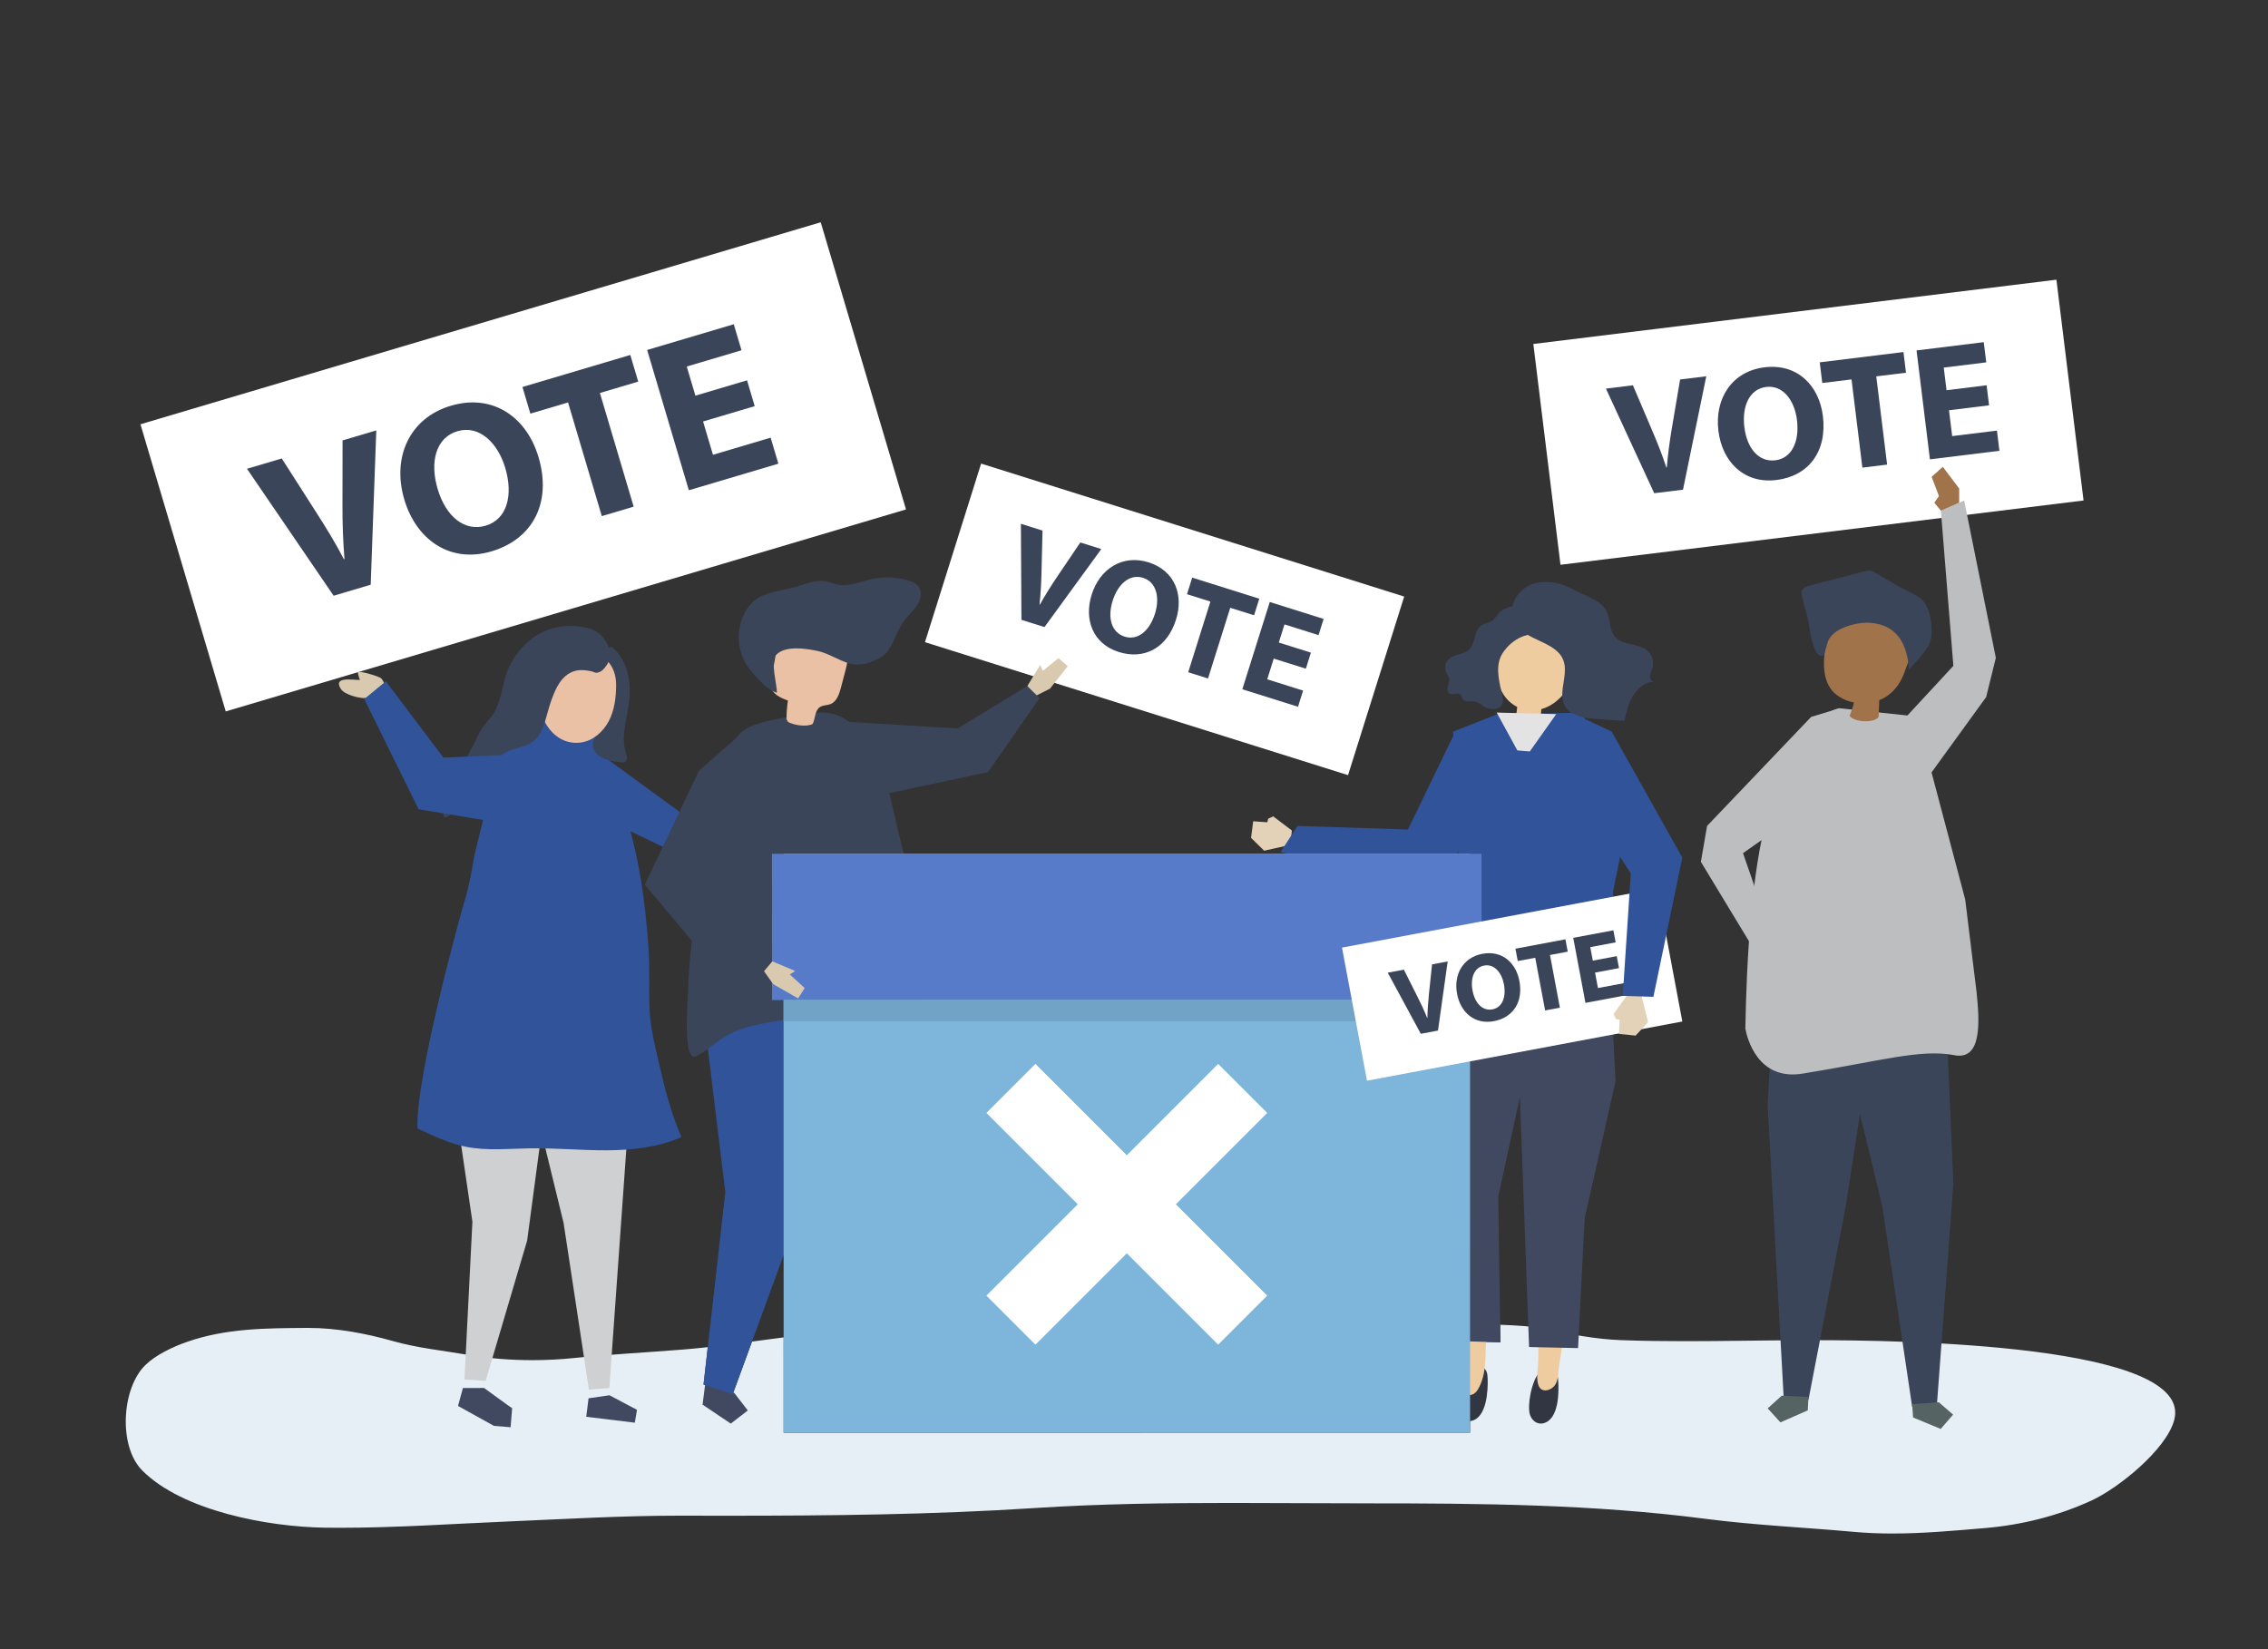 <?xml version="1.0" encoding="UTF-8" standalone="no"?><!-- Generator: Gravit.io --><svg xmlns="http://www.w3.org/2000/svg" xmlns:xlink="http://www.w3.org/1999/xlink" style="isolation:isolate" viewBox="0 0 1100 800" width="1100pt" height="800pt"><rect x="0" y="0" width="1100" height="800" fill="#333333" stroke="none"/><defs><clipPath id="_clipPath_4QdQuQdRp6e4a9CRiK0CQPjQUlPNkMAS"><rect x="0" y="0" width="1100" height="800"/></clipPath></defs><g clip-path="url(#_clipPath_4QdQuQdRp6e4a9CRiK0CQPjQUlPNkMAS)"><g><clipPath id="_clipPath_bxhyKgH9wmDgqeu1lsa1vUeoRFsBJrJI"><path d=" M 0 0 L 0 800 L 1100 800 L 1100 0 L 0 0 Z " fill="rgb(255,255,255)"/></clipPath><g clip-path="url(#_clipPath_bxhyKgH9wmDgqeu1lsa1vUeoRFsBJrJI)"><path d=" M 917.845 743.903 C 911.682 743.903 905.487 743.671 899.221 743.104 C 875.284 740.941 851.021 739.86 827.203 736.773 C 772.541 729.684 717.854 729.266 662.794 729.266 C 640.932 729.266 619.073 729.068 597.216 729.068 C 565.391 729.068 533.576 729.487 501.815 731.546 C 452.257 734.758 402.615 735.27 352.967 735.27 C 345.488 735.27 338.008 735.258 330.529 735.242 C 330.042 735.241 329.556 735.241 329.07 735.241 C 301.589 735.241 274.218 736.881 246.779 738.039 C 219.213 739.203 192.408 741.114 165.001 741.114 C 162.53 741.114 160.05 741.098 157.568 741.065 C 130.184 740.7 88.488 732.973 68.951 713.28 C 57.352 701.579 58.924 673.429 70.541 662.147 C 75.616 657.219 83.796 653.358 90.479 651.011 C 109.516 644.32 128.888 644.305 148.781 644.165 C 149.023 644.163 149.264 644.162 149.506 644.162 C 163.234 644.162 177.508 646.842 190.664 650.565 C 202.633 653.952 214.862 655.14 227.035 657.248 C 236.995 658.974 247.652 659.8 258.19 659.8 C 265.05 659.8 271.861 659.449 278.395 658.769 C 296.069 656.931 313.87 656.076 331.595 654.627 C 335.502 654.307 339.393 653.922 343.275 653.492 L 341.225 671.613 L 355.361 676.381 L 364.726 650.791 C 369.837 650.104 374.947 649.41 380.066 648.76 L 380.071 695 L 713.003 694.961 L 712.998 650.702 L 727.728 651.143 L 727.6 642.641 C 735.23 642.937 742.825 643.246 750.385 644.853 C 762.173 647.358 774.073 649.645 786.151 650.091 C 796.491 650.473 806.86 650.599 817.243 650.599 C 835.693 650.599 854.178 650.201 872.566 650.137 C 874.409 650.13 876.972 650.119 880.153 650.119 C 921.326 650.119 1064.76 651.951 1054.47 689.021 C 1050.52 703.266 1027.53 721.806 1014.64 727.773 C 998.353 735.311 980.54 739.772 962.611 741.275 C 947.5 742.543 932.766 743.903 917.845 743.903 Z " fill="rgb(230,239,246)"/><path d=" M 439.423 247.118 L 109.486 345.104 L 68.118 205.812 L 398.055 107.826 L 439.423 247.118 Z " fill="rgb(255,255,255)"/><path d=" M 161.82 288.987 L 119.794 227.402 L 136.658 222.394 L 153.486 248.714 C 158.208 256.103 162.638 263.25 166.772 271.252 L 167.075 271.163 C 166.363 262.473 166.084 253.764 166.098 245.299 L 166.146 213.637 L 182.504 208.778 L 179.795 283.648 L 161.82 288.987 Z " fill="rgb(59,69,90)"/><path d=" M 212.26 237.193 C 216.219 250.524 225.269 258.056 235.569 254.997 C 245.97 251.908 248.989 240.242 245.06 227.014 C 241.432 214.795 232.456 206.032 221.853 209.181 C 211.451 212.27 208.332 223.965 212.26 237.193 Z  M 261.168 221.68 C 267.796 243.998 258.283 261.547 238.39 267.455 C 218.193 273.453 201.85 261.714 196.092 242.325 C 190.034 221.927 198.532 202.81 218.627 196.842 C 239.531 190.634 255.591 202.897 261.168 221.68 Z " fill="rgb(59,69,90)"/><path d=" M 275.508 195.224 L 257.23 200.652 L 253.391 187.727 L 305.7 172.192 L 309.539 185.118 L 290.958 190.635 L 307.333 245.772 L 291.882 250.361 L 275.508 195.224 Z " fill="rgb(59,69,90)"/><path d=" M 366.038 197.02 L 340.994 204.458 L 345.792 220.614 L 373.765 212.307 L 377.513 224.93 L 334.091 237.826 L 313.877 169.764 L 355.887 157.288 L 359.635 169.91 L 333.077 177.798 L 337.275 191.935 L 362.319 184.498 L 366.038 197.02 Z " fill="rgb(59,69,90)"/><path d=" M 653.811 376.016 L 448.619 311.51 L 475.852 224.882 L 681.044 289.389 L 653.811 376.016 Z " fill="rgb(255,255,255)"/><path d=" M 495.403 300.678 L 495.145 254.084 L 505.633 257.381 L 505.156 276.899 C 505.021 282.377 504.819 287.628 504.167 293.219 L 504.354 293.278 C 507.022 288.528 509.92 283.917 512.885 279.536 L 523.972 263.146 L 534.146 266.345 L 506.583 304.192 L 495.403 300.678 Z " fill="rgb(59,69,90)"/><path d=" M 539.634 291.465 C 537.028 299.755 539.087 306.819 545.491 308.833 C 551.962 310.867 557.601 305.877 560.188 297.65 C 562.576 290.051 560.987 282.374 554.394 280.301 C 547.925 278.268 542.221 283.238 539.634 291.465 Z  M 570.397 300.515 C 566.034 314.395 554.974 320.165 542.601 316.275 C 530.041 312.327 525.674 300.534 529.464 288.475 C 533.453 275.789 544.536 268.853 557.033 272.781 C 570.034 276.869 574.07 288.834 570.397 300.515 Z " fill="rgb(59,69,90)"/><path d=" M 587.069 291.816 L 575.703 288.242 L 578.23 280.204 L 610.763 290.431 L 608.235 298.47 L 596.68 294.836 L 585.899 329.127 L 576.29 326.106 L 587.069 291.816 Z " fill="rgb(59,69,90)"/><path d=" M 633.352 324.377 L 617.775 319.481 L 614.617 329.529 L 632.014 334.999 L 629.546 342.848 L 602.541 334.358 L 615.848 292.029 L 641.974 300.243 L 639.506 308.093 L 622.988 302.901 L 620.224 311.693 L 635.8 316.59 L 633.352 324.377 Z " fill="rgb(59,69,90)"/><path d=" M 1010.54 242.783 L 756.846 273.97 L 743.68 166.864 L 997.377 135.678 L 1010.54 242.783 Z " fill="rgb(255,255,255)"/><path d=" M 802.313 239.261 L 778.889 188.51 L 791.979 186.9 L 801.152 208.45 C 803.726 214.5 806.114 220.333 808.178 226.764 L 808.413 226.735 C 808.965 220.222 809.841 213.749 810.901 207.491 L 814.867 184.087 L 827.565 182.525 L 816.267 237.545 L 802.313 239.261 Z " fill="rgb(59,69,90)"/><path d=" M 846.036 207.23 C 847.308 217.577 853.064 224.27 861.06 223.287 C 869.133 222.295 872.813 214.044 871.552 203.776 C 870.386 194.291 864.837 186.697 856.607 187.709 C 848.533 188.702 844.774 196.961 846.036 207.23 Z  M 884.124 201.832 C 886.253 219.155 877.04 230.95 861.599 232.848 C 845.921 234.775 835.295 224.066 833.444 209.016 C 831.498 193.183 840.155 180.103 855.754 178.186 C 871.979 176.19 882.331 187.252 884.124 201.832 Z " fill="rgb(59,69,90)"/><path d=" M 898.009 184.051 L 883.82 185.796 L 882.587 175.762 L 923.191 170.771 L 924.425 180.804 L 910.002 182.577 L 915.263 225.375 L 903.27 226.85 L 898.009 184.051 Z " fill="rgb(59,69,90)"/><path d=" M 964.719 196.619 L 945.279 199.009 L 946.821 211.551 L 968.534 208.882 L 969.738 218.68 L 936.032 222.823 L 929.538 169.991 L 962.146 165.981 L 963.351 175.781 L 942.735 178.315 L 944.085 189.289 L 963.524 186.899 L 964.719 196.619 Z " fill="rgb(59,69,90)"/><path d=" M 626.562 402.869 L 625.891 409.809 L 613.118 412.673 L 606.776 406.438 L 607.812 398.391 L 614.647 398.89 L 615.09 397.148 L 617.497 396.005 L 626.562 402.869 Z " fill="rgb(228,210,184)"/><path d=" M 944.672 510.858 L 947.399 574.133 L 939.402 681.722 L 927.436 682.571 L 912.896 584.855 L 892.784 502.169 L 944.672 510.858 Z " fill="rgb(59,69,90)"/><path d=" M 927.863 687.613 L 941.264 693.164 L 947.274 686.233 L 940.344 680.223 L 927.403 681.143 L 927.863 687.613 Z " fill="rgb(85,99,98)"/><path d=" M 859.961 488.468 L 857.335 536.296 L 865.127 678.508 L 877.109 679.106 L 895.066 585.834 L 910.905 483.549 L 859.961 488.468 Z " fill="rgb(59,69,90)"/><path d=" M 876.787 684.155 L 863.507 689.986 L 857.352 683.185 L 864.154 677.029 L 877.111 677.677 L 876.787 684.155 Z " fill="rgb(85,99,98)"/><path d=" M 929.629 347.57 L 892.239 343.564 C 892.239 343.564 871.438 345.787 857.325 395.184 C 849.473 422.667 847.083 465.966 846.508 498.977 C 847.391 503.686 852.521 524.313 874.214 520.813 C 911.466 514.805 931.294 508.797 947.517 511.801 C 961.336 514.805 960.168 495.778 958.649 481.259 L 953.143 436.333 L 929.629 347.57 Z " fill="rgb(188,190,192)"/><path d=" M 922.408 301.028 C 912.984 298.951 903.285 297.09 893.851 298.958 C 891.784 299.367 889.566 300.085 888.445 301.869 C 888.012 302.561 887.781 303.357 887.569 304.146 C 885.188 312.995 882.169 326.114 887.994 334.268 C 889.105 335.822 890.598 337.057 892.201 338.059 C 894.345 339.398 896.718 340.309 899.172 340.794 C 898.664 342.994 897.958 345.148 897.062 347.221 C 899.219 350.474 909.283 350.864 911.144 347.745 C 911.248 345.046 911.353 342.348 911.456 339.649 C 912.682 339.154 913.865 338.553 914.977 337.821 C 919.277 334.988 922.111 330.689 923.758 325.879 C 925.551 320.643 928.072 315.665 929.71 310.327 C 930.307 308.382 930.777 306.163 929.754 304.405 C 928.665 302.534 926.314 301.897 924.201 301.426 C 923.604 301.293 923.007 301.16 922.408 301.028 Z " fill="rgb(160,115,75)"/><path d=" M 891.041 306.088 C 895.698 303.093 902.687 301.803 907.066 302.12 C 920.308 303.08 925.159 312.804 925.866 324.979 C 929.515 320.342 936.36 314.511 936.773 308.544 C 937.111 303.661 936.437 297.002 933.701 292.784 C 931.141 288.838 924.595 286.671 920.702 284.384 C 917.032 282.229 913.363 280.073 909.693 277.917 C 908.931 277.469 908.146 277.013 907.273 276.862 C 906.242 276.683 905.191 276.946 904.178 277.208 C 895.505 279.45 886.832 281.691 878.159 283.933 C 876.493 284.363 874.595 284.993 873.981 286.6 C 873.607 287.578 873.827 288.67 874.051 289.693 C 875.035 294.195 876.926 298.797 877.394 303.358 C 877.924 306.008 879.503 319.589 884.195 318.021 C 885.573 315.769 885.779 312.994 886.853 310.582 C 887.646 308.799 889.151 307.303 891.041 306.088 Z " fill="rgb(59,69,90)"/><path d=" M 892.239 343.564 L 878.42 347.77 L 827.948 400.644 L 824.944 418.068 L 849.072 457.906 L 855.588 443.305 L 845.373 413.863 L 861.596 402.447 L 883.227 353.778 L 892.239 343.564 Z " fill="rgb(188,190,192)"/><path d=" M 921.698 350.768 L 947.399 323.002 L 941.345 247.751 L 952.638 242.791 L 968 319.126 L 963.299 338.151 L 934.485 377.899 L 921.698 350.768 Z " fill="rgb(188,190,192)"/><path d=" M 746.882 665.318 C 748.159 663.913 749.649 663.146 751.333 663.41 C 752.95 663.665 754.405 664.761 755.071 666.228 C 755.526 667.227 755.623 668.342 755.713 669.433 C 756.179 675.077 756.137 688.479 748.618 690.407 C 745.459 691.218 742.845 688.973 742.001 686.136 C 740.73 681.861 742.612 670.02 746.882 665.318 Z " fill="rgb(50,54,67)"/><path d=" M 744.207 580.168 L 744.602 614.596 C 744.144 629.889 746.531 645.266 746.073 660.56 C 745.968 664.075 745.052 667.785 745.938 671.271 C 746.805 674.68 749.574 675.283 752.419 673.557 C 756.229 671.243 755.614 665.841 756.249 661.9 C 757.992 651.071 760.037 640.292 761.857 629.476 C 762.75 624.173 760.91 616.742 761.311 611.375 L 766.872 582.522 L 744.207 580.168 Z " fill="rgb(239,203,160)"/><path d=" M 783.544 524.539 L 768.56 591.101 L 765.377 653.958 L 741.617 653.424 L 735.156 477.603 L 781.216 478.438 L 783.544 524.539 Z " fill="rgb(64,73,95)"/><path d=" M 712.897 664.067 C 714.23 662.736 715.748 662.056 717.415 662.42 C 719.017 662.771 720.419 663.953 721.021 665.46 C 721.432 666.487 721.479 667.608 721.523 668.705 C 721.747 674.382 721.132 687.791 713.556 689.279 C 710.372 689.903 707.862 687.503 707.143 684.613 C 706.059 680.261 708.44 668.521 712.897 664.067 Z " fill="rgb(50,54,67)"/><path d=" M 725.421 585.001 L 723.404 619.373 C 723.24 628.926 721.967 638.403 720.979 647.892 C 720.06 656.704 721.489 665.884 716.884 673.899 C 715.439 676.412 712.52 678.086 710.479 675.032 C 708.907 672.679 709.842 668.753 709.54 666.083 C 708.309 655.185 706.774 644.322 705.466 633.434 C 704.824 628.095 707.012 620.757 706.865 615.378 L 702.67 586.298 L 725.421 585.001 Z " fill="rgb(239,203,160)"/><path d=" M 695.354 520.469 L 693.42 585.081 L 703.559 650.42 L 727.728 651.143 L 726.661 580.43 L 739.451 521.789 L 743.744 483.403 L 705.395 478.88 L 695.354 520.469 Z " fill="rgb(64,73,95)"/><path d=" M 725.69 346.648 L 767.006 345.662 L 790.96 390.212 L 782.446 431.939 L 780.93 481.876 L 721.995 482.681 L 702.604 479.532 L 707.753 426.176 L 704.801 354.902 L 725.69 346.648 Z " fill="rgb(48,83,153)"/><path d=" M 719.184 376 L 704.265 421.732 L 681.999 429.726 L 621.087 413.313 L 629.275 400.651 L 682.847 402.395 L 704.884 356.895 L 719.184 376 Z " fill="rgb(48,83,153)"/><path d=" M 728.277 312.032 C 734.506 293.924 758.411 300.71 763.34 316.834 C 766.555 327.352 758.432 341 747.534 344.021 C 747.486 344.435 747.45 344.821 747.448 345.149 C 747.44 346.838 747.233 348.502 746.982 350.189 C 746.89 350.818 737.352 348.985 736.288 348.776 C 735.916 348.703 735.501 348.602 735.301 348.29 C 734.916 347.69 735.542 345.927 735.611 345.262 C 735.694 344.476 735.776 343.691 735.859 342.905 C 730.483 340.281 727.091 334.693 726.145 329.003 C 725.192 323.288 726.406 317.474 728.277 312.032 Z " fill="rgb(239,203,160)"/><path d=" M 743.874 295.669 C 745.155 296.971 745.659 298.786 746.029 300.529 C 746.25 301.57 746.439 302.646 746.217 303.678 C 745.329 307.789 741.252 307.574 738.099 308.898 C 734.211 310.532 730.857 313.541 728.681 317.005 C 725.271 322.43 726.805 329.411 728.188 335.395 C 728.675 337.503 729.655 340.639 728.02 342.52 C 726.358 344.431 722.517 344.136 720.526 343.152 C 718.708 342.254 717.214 340.592 715.217 340.258 C 713.104 339.904 710.247 340.833 709.263 338.894 C 708.989 338.354 708.964 337.695 708.618 337.201 C 707.451 335.531 704.546 337.486 702.9 336.309 C 701.888 335.585 701.895 334.042 702.237 332.821 C 702.58 331.6 703.156 330.362 702.918 329.12 C 702.713 328.052 701.942 327.208 701.467 326.237 C 700.526 324.319 700.852 321.82 702.251 320.2 C 704.854 317.188 709.891 317.76 712.68 314.927 C 714.132 313.451 714.695 311.322 715.236 309.307 C 715.778 307.292 716.429 305.168 717.981 303.803 C 719.899 302.117 722.67 302.403 724.563 300.403 C 725.675 299.228 726.416 297.698 727.664 296.675 C 729.31 295.327 732.526 294.291 734.572 293.603 C 737.818 292.512 741.448 293.207 743.874 295.669 Z " fill="rgb(59,69,90)"/><path d=" M 758.995 324.566 C 759.106 330.526 756.146 336.97 758.892 342.216 C 761.662 347.511 768.568 348.465 774.455 348.741 C 775.424 348.787 787.848 349.859 787.9 349.624 C 788.83 345.473 789.792 341.239 791.962 337.593 C 794.132 333.948 797.76 330.928 801.914 330.669 C 800.715 330.461 800.111 328.993 800.249 327.756 C 800.388 326.519 801.029 325.403 801.399 324.214 C 802.31 321.293 801.424 317.885 799.221 315.832 C 794.826 311.735 786.858 313.437 783.091 308.732 C 780.755 305.815 781.033 301.584 779.809 298.022 C 777.442 291.136 769.902 289.695 764.267 286.584 C 758.318 283.302 752.717 281.502 745.851 282.646 C 737.339 284.065 731.012 292.73 734.295 300.885 C 738.505 311.344 755.337 310.441 758.489 321.061 C 758.827 322.201 758.973 323.374 758.995 324.566 Z " fill="rgb(59,69,90)"/><path d=" M 754.784 346.412 L 741.967 364.527 L 735.941 364.034 L 725.899 345.662 L 754.784 346.412 Z " fill="rgb(227,227,228)"/><path d=" M 285.705 361.78 L 330.502 394.469 L 369.566 377.591 L 375.299 388.13 L 345.713 408.28 L 329.128 414.479 L 285.705 393.573 L 285.705 361.78 Z " fill="rgb(48,83,153)"/><path d=" M 341.687 674.069 L 340.747 681.384 L 354.436 690.58 L 362.691 684.206 L 356.317 675.95 L 342.627 666.754 L 341.687 674.069 Z " fill="rgb(64,73,95)"/><path d=" M 341.225 671.613 L 351.782 578.324 L 339.079 473.886 L 341.936 451.67 L 398.67 449.515 L 400.718 485.674 L 391.193 578.467 L 355.361 676.381 L 341.225 671.613 Z " fill="rgb(48,83,153)"/><path d=" M 440.3 459.97 L 440.449 554.111 L 421.5 675.302 L 407.86 675.166 L 400.363 563.093 L 382.817 450.919 L 440.3 459.97 Z " fill="rgb(48,83,153)"/><path d=" M 407.882 680.918 L 422.558 688.439 L 430.006 681.139 L 422.705 673.69 L 407.955 673.543 L 407.882 680.918 Z " fill="rgb(64,73,95)"/><path d=" M 333.209 491.987 C 333.338 487.907 333.565 484.503 333.598 483.287 C 333.89 472.344 334.865 461.425 336.235 450.559 C 337.462 440.821 339.012 416.648 340.679 406.971 C 342.055 398.98 346.849 379.036 350.313 371.625 C 358.928 353.195 356.266 351.493 394.108 346.02 C 410.693 343.622 414.613 353.957 428.172 365.843 C 429.509 367.016 429.436 373.995 429.746 375.844 C 430.293 379.099 430.878 382.348 431.549 385.582 C 432.077 388.125 432.659 390.658 433.311 393.176 L 433.31 393.175 C 433.31 393.175 444.693 444.975 452.22 455.977 C 459.748 466.978 475.299 482.358 449.285 491.749 C 444.675 493.239 440.037 494.658 435.238 495.416 C 435.238 495.416 413.963 493.052 403.022 493.133 C 392.946 493.208 382.828 494.229 372.921 495.936 C 366.296 497.044 359.537 498.652 353.611 501.748 C 347.958 504.701 343.877 509.045 338.14 512.104 C 337.597 512.392 337.002 512.692 336.384 512.606 C 333.089 512.15 332.935 500.573 333.209 491.987 Z " fill="rgb(59,69,90)"/><path d=" M 394.151 351.217 C 392.242 352.16 387.736 352.499 383.035 350.657 C 382.087 350.286 381.448 349.373 381.461 348.355 C 381.499 345.5 381.729 342.647 382.148 339.822 C 378.623 338.583 374.548 336.723 373.934 333.037 C 373.74 331.875 373.941 330.688 374.141 329.529 C 374.97 324.733 375.799 319.938 376.627 315.142 C 376.914 313.483 377.219 311.776 378.121 310.354 C 379.704 307.861 382.775 306.77 385.686 306.265 C 393.112 304.976 401.204 306.584 406.962 311.448 C 408.495 312.743 409.88 314.299 410.556 316.188 C 411.597 319.1 410.818 322.312 410.033 325.304 C 409.308 328.065 408.583 330.826 407.858 333.587 C 407.024 336.763 405.82 340.374 402.76 341.564 C 401.135 342.197 399.217 342.012 397.746 342.948 C 395.152 344.598 395.501 348.455 394.151 351.217 Z " fill="rgb(234,193,164)"/><path d=" M 437.012 303.391 C 437.741 302.193 438.527 301.038 439.406 299.954 C 441.311 297.606 443.657 295.594 445.189 292.988 C 446.722 290.382 447.261 286.85 445.422 284.45 C 444.236 282.901 442.31 282.127 440.438 281.577 C 434.272 279.762 427.617 279.639 421.387 281.225 C 415.453 282.735 410.143 285.236 404.17 283.005 C 398.558 280.91 394.504 281.764 388.639 283.856 C 382.292 286.121 373.771 286.655 368.025 289.853 C 365.625 291.188 363.711 293.274 362.219 295.579 C 357.049 303.564 357.02 314.575 362.148 322.586 C 363.299 324.384 364.676 326.027 366.123 327.596 C 369.117 330.843 372.699 334.854 376.818 336.058 C 376.917 332.373 373.56 320.753 376.39 317.733 C 380.881 312.94 391.036 314.612 396.607 315.792 C 402.685 317.079 408.102 321.383 414.126 322.303 C 418.462 322.964 423.996 320.838 427.683 318.597 C 432.232 315.83 434.35 307.762 437.012 303.391 Z " fill="rgb(59,69,90)"/><path d=" M 362.691 353.103 L 339.08 373.792 L 312.739 429.146 L 346.009 468.727 L 351.732 446.593 L 362.691 353.103 Z " fill="rgb(59,69,90)"/><path d=" M 266.889 522.186 L 216.285 505.204 L 229.12 592.633 L 225.307 668.488 L 225.16 668.997 L 225.28 669.007 L 225.272 669.173 L 235.177 669.832 L 235.179 669.822 L 235.547 669.853 L 255.672 601.79 L 265.291 529.629 L 266.889 522.186 Z " fill="rgb(207,208,209)"/><path d=" M 234.762 673.296 L 224.51 673.33 L 222.141 682.049 L 222.402 682.119 L 222.336 682.128 L 239.561 691.679 L 247.64 692.344 L 248.4 683.11 L 246.179 681.579 L 234.762 673.296 Z " fill="rgb(64,73,95)"/><path d=" M 306.254 522.715 L 295.528 673.348 L 285.628 674.081 L 273.347 593.264 L 253.771 512.986 L 306.254 522.715 Z " fill="rgb(207,208,209)"/><path d=" M 295.602 676.835 L 308.944 683.903 L 307.891 690.134 L 284.331 687.27 L 285.455 678.305 L 295.602 676.835 Z " fill="rgb(64,73,95)"/><path d=" M 202.485 547.446 C 201.429 521.982 224.171 441.008 224.171 441.008 L 224.168 441.006 C 226.573 433.397 228.408 425.658 229.506 417.899 C 230.288 412.375 246.84 349.596 245.743 349.516 C 257.145 350.349 279.129 347.653 287.574 355.751 C 287.815 355.982 288.046 356.222 288.264 356.472 C 294.849 363.98 298.27 379.184 301.382 388.542 C 305.472 400.833 308.613 413.44 310.759 426.216 C 312.634 437.387 313.749 448.67 314.537 459.966 C 315.213 469.676 314.676 479.332 315.007 488.885 C 315.373 499.459 318.545 510.924 320.911 521.211 C 323.293 531.571 326.318 541.808 330.502 551.593 C 319.182 556.603 306.574 557.956 294.195 558.004 C 281.815 558.051 269.453 556.856 257.075 557.047 C 246.608 557.208 236.013 558.349 225.757 556.25 C 217.602 554.58 210.073 550.95 202.484 547.446 L 202.485 547.446 Z " fill="rgb(48,83,153)"/><path d=" M 284.778 322.89 C 289.981 325.461 295.406 332.088 295.071 338.258 C 294.909 341.229 293.266 343.537 293.22 346.724 C 293.104 353.006 283.58 359.583 289.41 365.641 C 292.406 368.755 297.09 369.365 301.389 369.797 C 301.911 369.849 302.458 369.898 302.94 369.694 C 303.735 369.358 304.123 368.416 304.104 367.554 C 304.086 366.691 303.753 365.872 303.492 365.049 C 300.756 356.45 304.887 346.423 305.375 337.662 C 305.861 328.917 303.791 319.477 296.622 313.778 C 291.815 315.244 288.233 317.274 285.87 321.71 L 284.778 322.89 Z " fill="rgb(59,69,90)"/><path d=" M 281.545 360.208 C 287.473 359.462 292.511 355.087 295.272 349.789 C 298.034 344.491 298.8 338.371 298.828 332.396 C 298.922 312.515 274.32 311.173 264.43 325.366 C 255.811 337.735 264.309 362.379 281.545 360.208 Z " fill="rgb(234,193,164)"/><path d=" M 251.761 362.633 C 254.814 361.763 257.839 360.804 260.204 358.225 C 264.024 354.055 265.165 346.203 266.965 341.008 C 268.861 335.532 271.104 329.615 276.081 326.646 C 279.332 324.708 282.604 324.857 286.166 325.495 C 288.605 325.932 288.518 326.87 290.829 325.968 C 292.601 325.277 294.532 322.555 295.239 320.88 C 296.43 318.055 295.856 314.717 294.36 312.041 C 292.058 307.922 288.853 305.472 284.359 304.487 C 268.587 301.03 254.853 308.089 247.352 322.69 C 243.746 329.708 243.71 338.301 240.015 345.011 C 237.734 349.154 234.325 351.543 232.253 356.025 C 226.878 367.654 217.067 381.949 215.103 394.679 C 215.03 395.15 214.984 395.679 215.273 396.058 C 215.862 396.829 217.081 396.269 217.844 395.669 C 222.297 392.165 226.751 388.661 231.205 385.158 C 232.954 383.782 234.727 382.381 236.029 380.576 C 239.271 376.083 239.349 369.464 243.703 366.038 C 246.079 364.168 248.932 363.438 251.761 362.633 Z " fill="rgb(59,69,90)"/><path d=" M 177.892 338.548 C 174.912 339.104 167.151 337.027 165.369 334.288 C 161.253 327.966 171.016 329.913 174.543 329.827 C 174.139 328.603 173.712 327.432 173.556 326.177 C 173.413 325.027 183.89 328.013 184.899 329.111 C 187.322 331.745 186.217 333.734 185.999 337.065 C 183.293 337.495 180.591 338.044 177.892 338.548 Z " fill="rgb(217,202,175)"/><path d=" M 260.286 402.097 L 203.033 392.571 L 176.669 339.107 L 187.149 330.471 L 215.048 367.493 L 244.197 366.254 L 271.178 367.423 L 260.286 402.097 Z " fill="rgb(48,83,153)"/><path d=" M 950.221 243.853 L 950.221 236.964 L 942.285 226.465 L 936.854 231.312 L 940.411 240.64 L 938.162 243.853 L 941.345 247.751 L 950.221 243.853 Z " fill="rgb(160,115,75)"/><path d=" M 509.221 334.081 L 517.884 323.15 L 513.375 319.245 L 505.784 325.416 L 504.508 322.579 L 498.235 332.835 L 502.375 337.529 L 509.221 334.081 Z " fill="rgb(217,202,175)"/><path d=" M 398.429 349.386 L 464.434 353.386 L 498.235 332.835 L 504.19 338.609 L 479.216 374.524 L 431.396 384.722 L 398.429 349.386 Z " fill="rgb(59,69,90)"/><path d=" M 713.003 694.961 L 380.071 695 L 380.038 414.199 L 712.97 414.16 L 713.003 694.961 Z " fill="rgb(125,181,219)"/><path d=" M 718.601 485.068 L 374.424 485.109 L 374.416 414.2 L 718.592 414.159 L 718.601 485.068 Z " fill="rgb(88,123,201)"/><clipPath id="_clipPath_VSkEYDxmdfRfm8bsmvzHH5JBGnszRTWc"><path d=" M 712.986 495.402 L 712.986 495.402 L 712.978 485.111 L 712.986 485.111 L 712.986 495.402 Z " fill="rgb(255,255,255)"/></clipPath><g clip-path="url(#_clipPath_VSkEYDxmdfRfm8bsmvzHH5JBGnszRTWc)"><path d=" M 712.978 485.111 L 712.986 485.111 L 712.986 495.402 L 712.978 495.402 L 712.978 485.111 Z " fill="rgb(57,66,85)"/></g><path d=" M 380.048 495.402 L 380.031 495.402 L 380.031 494.837 C 380.037 494.836 380.041 494.835 380.048 494.834 L 380.048 495.402 Z " fill="rgb(43,75,137)"/><path d=" M 380.031 494.837 L 380.03 485.111 L 380.046 485.111 L 380.048 494.834 C 380.041 494.835 380.037 494.836 380.031 494.837 Z " fill="rgb(53,62,81)"/><path d=" M 712.986 495.402 L 380.048 495.402 L 380.048 494.834 L 380.046 485.111 L 712.986 485.111 L 712.979 495.402" fill="rgb(112,163,197)"/><path d=" M 614.607 539.876 L 590.82 516.09 L 546.508 560.402 L 502.195 516.09 L 478.409 539.876 L 522.722 584.189 L 478.409 628.502 L 502.195 652.288 L 546.508 607.976 L 590.82 652.288 L 614.607 628.502 L 570.295 584.189 L 614.607 539.876 Z " fill="rgb(255,255,255)"/><path d=" M 374.989 477.391 L 387.088 484.328 L 390.279 479.286 L 383.045 472.7 L 385.661 471.017 L 374.584 466.341 L 370.56 471.134 L 374.989 477.391 Z " fill="rgb(217,202,175)"/><path d=" M 815.945 495.521 L 663.009 524.25 L 650.88 459.684 L 803.815 430.954 L 815.945 495.521 Z " fill="rgb(255,255,255)"/><path d=" M 689.107 501.489 L 673.072 471.842 L 680.889 470.374 L 687.232 482.991 C 689.012 486.533 690.672 489.953 692.159 493.745 L 692.3 493.718 C 692.383 489.776 692.663 485.848 693.063 482.043 L 694.556 467.807 L 702.138 466.382 L 697.439 499.923 L 689.107 501.489 Z " fill="rgb(59,69,90)"/><path d=" M 714.2 480.542 C 715.361 486.721 719.081 490.527 723.854 489.632 C 728.676 488.726 730.575 483.62 729.424 477.489 C 728.36 471.826 724.73 467.468 719.815 468.391 C 714.995 469.296 713.049 474.41 714.2 480.542 Z  M 736.915 475.84 C 738.857 486.184 733.765 493.634 724.544 495.366 C 715.184 497.124 708.379 491.085 706.69 482.099 C 704.915 472.645 709.625 464.442 718.939 462.692 C 728.628 460.873 735.279 467.134 736.915 475.84 Z " fill="rgb(59,69,90)"/><path d=" M 744.596 464.608 L 736.124 466.2 L 734.998 460.21 L 759.243 455.654 L 760.369 461.646 L 751.757 463.264 L 756.557 488.818 L 749.396 490.164 L 744.596 464.608 Z " fill="rgb(59,69,90)"/><path d=" M 785.225 469.624 L 773.617 471.804 L 775.023 479.293 L 787.988 476.857 L 789.087 482.708 L 768.961 486.488 L 763.035 454.942 L 782.506 451.285 L 783.605 457.135 L 771.296 459.447 L 772.526 466 L 784.134 463.82 L 785.225 469.624 Z " fill="rgb(59,69,90)"/><path d=" M 789.196 482.68 L 796.151 483.17 L 799.348 495.862 L 793.28 502.365 L 785.21 501.541 L 785.53 494.694 L 783.777 494.298 L 782.572 491.922 L 789.196 482.68 Z " fill="rgb(228,210,184)"/><path d=" M 762.181 345.777 L 781.683 354.902 L 815.945 416.026 L 801.914 483.549 L 787.047 483.087 L 790.96 423.674 L 768.736 389.475 L 762.181 345.777 Z " fill="rgb(48,83,153)"/></g></g></g></svg>